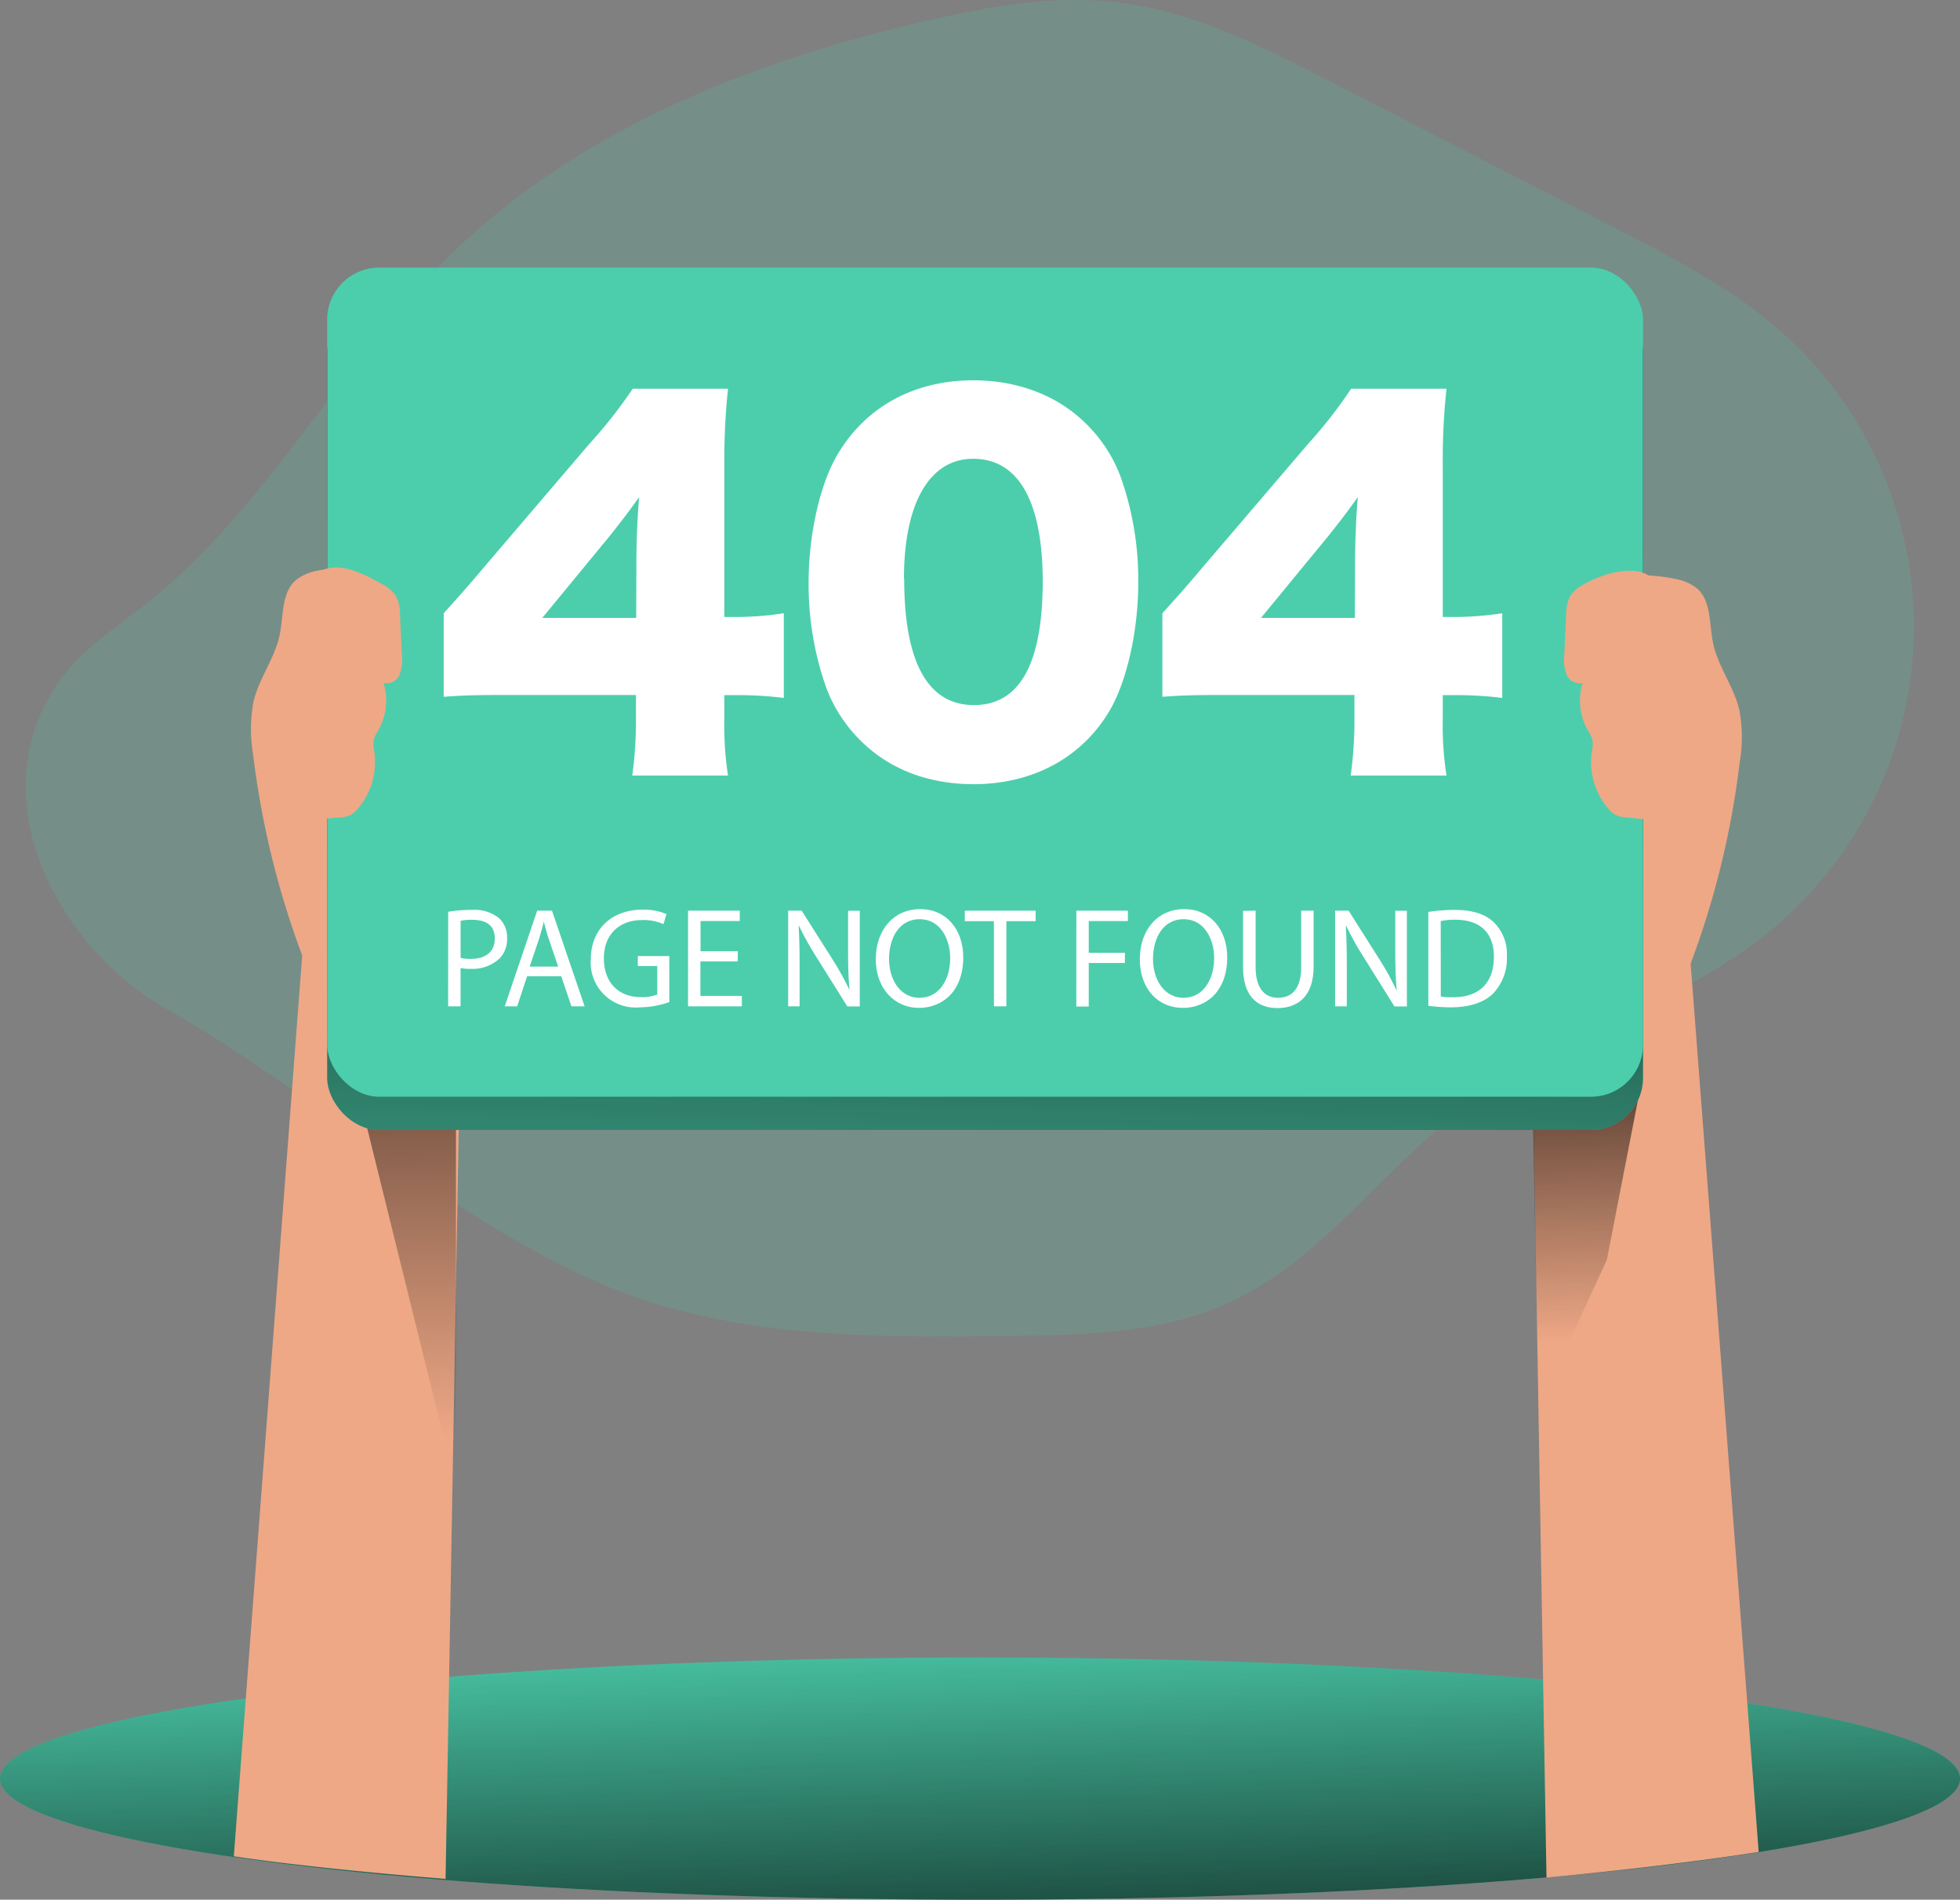 <svg viewBox="0 0 315.35 305.59" xmlns="http://www.w3.org/2000/svg" xmlns:xlink="http://www.w3.org/1999/xlink"><rect x="0" y="0" width="315.35" height="305.59" fill="#808080" stroke="none"/><linearGradient id="a" gradientUnits="userSpaceOnUse" x1="156.72" x2="159.63" y1="259" y2="341.54"><stop offset="0" stop-opacity="0"/><stop offset=".95"/></linearGradient><linearGradient id="b" gradientUnits="userSpaceOnUse" x1="67.7" x2="64.79" y1="231.63" y2="116.55"><stop offset="0" stop-opacity="0"/><stop offset=".99"/></linearGradient><linearGradient id="c" x1="256" x2="254.06" xlink:href="#a" y1="215.77" y2="143.58"/><linearGradient id="d" x1="154.93" x2="159.46" xlink:href="#b" y1="238.45" y2="81.77"/><path d="m154.3 205.44c20.68 9.09 44.07 8.95 66.66 8.65 11.85-.15 24.11-.39 34.9-5.3 15-6.83 24.74-21.49 37.9-31.41 15.11-11.41 34.45-16.33 49.1-28.32a63.39 63.39 0 0 0 1.63-96.76c-7.75-6.78-17-11.57-26.17-16.28l-46.05-23.7c-10.79-5.55-21.86-11.19-33.9-12.7-10.16-1.27-20.44.49-30.37 2.76-28.3 6.4-56.38 17.43-77.14 37.62-17.86 17.4-29.52 40.77-49.06 56.26-5 3.95-10.54 7.44-14.18 12.66-13.1 18.81.17 42.84 17.19 52.48 23.57 13.34 44.78 33.19 69.49 44.04z" fill="#4cceac" opacity=".18" transform="translate(-58.19 .8)"/><ellipse cx="157.68" cy="286.11" fill="#4cceac" rx="157.68" ry="19.48"/><ellipse cx="157.68" cy="286.11" fill="url(#a)" rx="157.68" ry="19.48"/><path d="m129.49 95a26.4 26.4 0 0 0 -20.18-4 7.65 7.65 0 0 0 -3.48 1.49c-2.37 2-2 5.72-2.63 8.78-.77 3.77-3.3 7-4.21 10.72a24.15 24.15 0 0 0 -.09 8.48 139.76 139.76 0 0 0 7.91 32.42l-11 144.91s11.25 1.82 34.07 3.64l2.42-138z" fill="#eea886" transform="translate(-58.19 .8)"/><path d="m58.79 180.31 14.57 58.92v-84.98l-6.48-19.26z" fill="url(#b)"/><path d="m307.51 96.24a26.42 26.42 0 0 1 20.18-3.92 7.8 7.8 0 0 1 3.49 1.49c2.36 2 2 5.72 2.62 8.79.78 3.77 3.31 7 4.22 10.72a23.86 23.86 0 0 1 .08 8.47 139.12 139.12 0 0 1 -7.9 32.42l10.95 142.89s-12.25 2.06-34.14 4.13l-2.35-136.48z" fill="#eea886" transform="translate(-58.19 .8)"/><path d="m263.7 176.1-5.17 26.55-11.01 23.95-.97-52.12z" fill="url(#c)"/><rect fill="#4cceac" height="133.37" rx="8.37" width="211.71" x="52.64" y="48.4"/><rect fill="url(#d)" height="133.37" rx="8.37" width="211.71" x="52.64" y="48.4"/><rect fill="#4cceac" height="133.37" rx="8.37" width="211.71" x="52.64" y="43.05"/><g transform="translate(-58.19 .8)"><path d="m129.58 97.85c3.37-3.74 3.37-3.74 7.18-8.22l16.23-19a75.55 75.55 0 0 0 7-8.9h15.33a109.89 109.89 0 0 0 -.59 12.41v24.31h2.17a52 52 0 0 0 7.4-.6v13.62a59.12 59.12 0 0 0 -7.33-.45h-2.24v3.74a53.39 53.39 0 0 0 .59 9.2h-15.4a66.1 66.1 0 0 0 .59-9.35v-3.61h-21.2c-4.87 0-7 .07-9.73.29zm31-7.92c0-3.37.15-7.48.45-10.77-1.5 2.09-2.62 3.59-4.64 6.13l-10.95 13.31h15.11z" fill="#fff"/><path d="m196.67 118.35a23.66 23.66 0 0 1 -5.46-8.3 49.74 49.74 0 0 1 -2.92-17.13c0-7.86 1.87-16 4.72-20.72 4.56-7.63 12.34-11.82 21.76-11.82 7.26 0 13.62 2.47 18.18 7a23.53 23.53 0 0 1 5.46 8.3 49.62 49.62 0 0 1 2.92 17.2c0 7.86-1.87 16.09-4.71 20.8-4.49 7.48-12.35 11.67-21.85 11.67-7.33-.04-13.53-2.44-18.1-7zm7-26c0 13.39 3.81 20.27 11.22 20.27s11.07-6.73 11.07-20c-.04-12.87-3.96-19.62-11.19-19.62-7.03 0-11.14 7.13-11.14 19.32z" fill="#fff"/><path d="m245.21 97.85c3.37-3.74 3.37-3.74 7.18-8.22l16.24-19a75.28 75.28 0 0 0 6.95-8.9h15.34a107.51 107.51 0 0 0 -.6 12.41v24.31h2.17a52 52 0 0 0 7.4-.6v13.62a59.12 59.12 0 0 0 -7.33-.45h-2.24v3.74a52.27 52.27 0 0 0 .6 9.2h-15.41a65.93 65.93 0 0 0 .6-9.35v-3.61h-21.17c-4.86 0-7 .07-9.73.29zm31-7.92c0-3.37.15-7.48.45-10.77-1.5 2.09-2.62 3.59-4.64 6.13l-10.95 13.31h15.11z" fill="#fff"/><path d="m130.3 145.87a22.9 22.9 0 0 1 3.81-.3 6.33 6.33 0 0 1 4.32 1.28 4.16 4.16 0 0 1 1.35 3.22 4.51 4.51 0 0 1 -1.19 3.29 6.37 6.37 0 0 1 -4.71 1.69 6.44 6.44 0 0 1 -1.59-.14v6.17h-2zm2 7.42a6.35 6.35 0 0 0 1.64.16c2.4 0 3.86-1.16 3.86-3.29s-1.44-3-3.63-3a8.36 8.36 0 0 0 -1.87.16z" fill="#fff"/><path d="m143 156.24-1.6 4.84h-2l5.22-15.39h2.38l5.25 15.39h-2.12l-1.64-4.84zm5-1.55-1.51-4.43c-.34-1-.57-1.92-.8-2.81-.22.91-.48 1.85-.77 2.78l-1.51 4.46z" fill="#fff"/><path d="m165.88 160.39a14.31 14.31 0 0 1 -4.73.85 7.23 7.23 0 0 1 -7.9-7.77c0-4.59 3.17-7.94 8.33-7.94a9.48 9.48 0 0 1 3.84.71l-.48 1.62a7.9 7.9 0 0 0 -3.4-.66c-3.75 0-6.19 2.33-6.19 6.18s2.35 6.22 5.94 6.22a6.44 6.44 0 0 0 2.65-.42v-4.58h-3.13v-1.6h5.07z" fill="#fff"/><path d="m176.88 153.86h-6v5.55h6.67v1.67h-8.66v-15.39h8.32v1.67h-6.31v4.86h6z" fill="#fff"/><path d="m185 161.08v-15.39h2.17l4.93 7.78a45.68 45.68 0 0 1 2.77 5c-.18-2-.23-3.92-.23-6.32v-6.44h1.88v15.39h-2l-4.89-7.81a49.59 49.59 0 0 1 -2.88-5.14h-.07c.12 1.95.16 3.8.16 6.35v6.58z" fill="#fff"/><path d="m213.17 153.22c0 5.3-3.22 8.11-7.15 8.11s-6.92-3.15-6.92-7.81c0-4.89 3-8.08 7.15-8.08s6.92 3.22 6.92 7.78zm-11.94.25c0 3.29 1.78 6.24 4.91 6.24s4.93-2.9 4.93-6.4c0-3.05-1.6-6.25-4.91-6.25s-4.93 3.04-4.93 6.41z" fill="#fff"/><path d="m218.1 147.38h-4.68v-1.69h11.4v1.69h-4.71v13.7h-2z" fill="#fff"/><path d="m231.37 145.69h8.29v1.67h-6.3v5.11h5.82v1.64h-5.82v7h-2z" fill="#fff"/><path d="m255.64 153.22c0 5.3-3.22 8.11-7.14 8.11-4.07 0-6.92-3.15-6.92-7.81 0-4.89 3-8.08 7.14-8.08s6.92 3.22 6.92 7.78zm-11.94.25c0 3.29 1.78 6.24 4.91 6.24s4.93-2.9 4.93-6.4c0-3.05-1.6-6.25-4.91-6.25s-4.93 3.04-4.93 6.41z" fill="#fff"/><path d="m260.21 145.69v9.11c0 3.45 1.53 4.91 3.59 4.91 2.28 0 3.74-1.51 3.74-4.91v-9.11h2v9c0 4.73-2.49 6.67-5.82 6.67-3.15 0-5.53-1.8-5.53-6.58v-9.06z" fill="#fff"/><path d="m273 161.08v-15.39h2.17l4.93 7.78a43.88 43.88 0 0 1 2.76 5h.05c-.18-2-.23-3.92-.23-6.32v-6.44h1.87v15.39h-2l-4.88-7.81a47.8 47.8 0 0 1 -2.88-5.14h-.07c.11 1.95.16 3.8.16 6.35v6.58z" fill="#fff"/><path d="m288 145.89a28.85 28.85 0 0 1 4.23-.32c2.85 0 4.89.67 6.23 1.92a7.1 7.1 0 0 1 2.17 5.53 8.12 8.12 0 0 1 -2.21 6c-1.44 1.44-3.82 2.22-6.81 2.22a30.75 30.75 0 0 1 -3.61-.24zm2 13.61a11.5 11.5 0 0 0 2 .12c4.25 0 6.55-2.38 6.55-6.53 0-3.63-2-5.94-6.23-5.94a10.79 10.79 0 0 0 -2.33.21z" fill="#fff"/><path d="m119.8 93.25a5.48 5.48 0 0 1 2.12 1.87 6.69 6.69 0 0 1 .63 3l.3 6.45a6.53 6.53 0 0 1 -.37 3.14 2.27 2.27 0 0 1 -2.58 1.36 9.69 9.69 0 0 1 -.83 7.59 6.06 6.06 0 0 0 -.75 1.56 5.79 5.79 0 0 0 .1 2 11.49 11.49 0 0 1 -2.67 9.09 4.07 4.07 0 0 1 -1.18 1 5 5 0 0 1 -1.88.4l-2.94.25a1 1 0 0 1 -1.31-.89 65.62 65.62 0 0 1 -3-21.91 63 63 0 0 1 1.34-11.12c.47-2.14 1.39-5.4 3.68-6.27 2.96-1.04 6.78 1.01 9.34 2.48z" fill="#eea886"/><path d="m312.92 93.25a5.48 5.48 0 0 0 -2.12 1.87 6.69 6.69 0 0 0 -.63 3l-.3 6.45a6.53 6.53 0 0 0 .37 3.14 2.27 2.27 0 0 0 2.58 1.36 9.73 9.73 0 0 0 .82 7.59 5.78 5.78 0 0 1 .76 1.56 5.57 5.57 0 0 1 -.11 2 11.54 11.54 0 0 0 2.68 9.09 4.07 4.07 0 0 0 1.18 1 5 5 0 0 0 1.88.4l2.97.29a1 1 0 0 0 1.31-.89 65.62 65.62 0 0 0 3-21.91 62.11 62.11 0 0 0 -1.35-11.12c-.46-2.14-1-4.82-3.27-5.69-2.99-1.09-7.21.39-9.77 1.86z" fill="#eea886"/></g></svg>